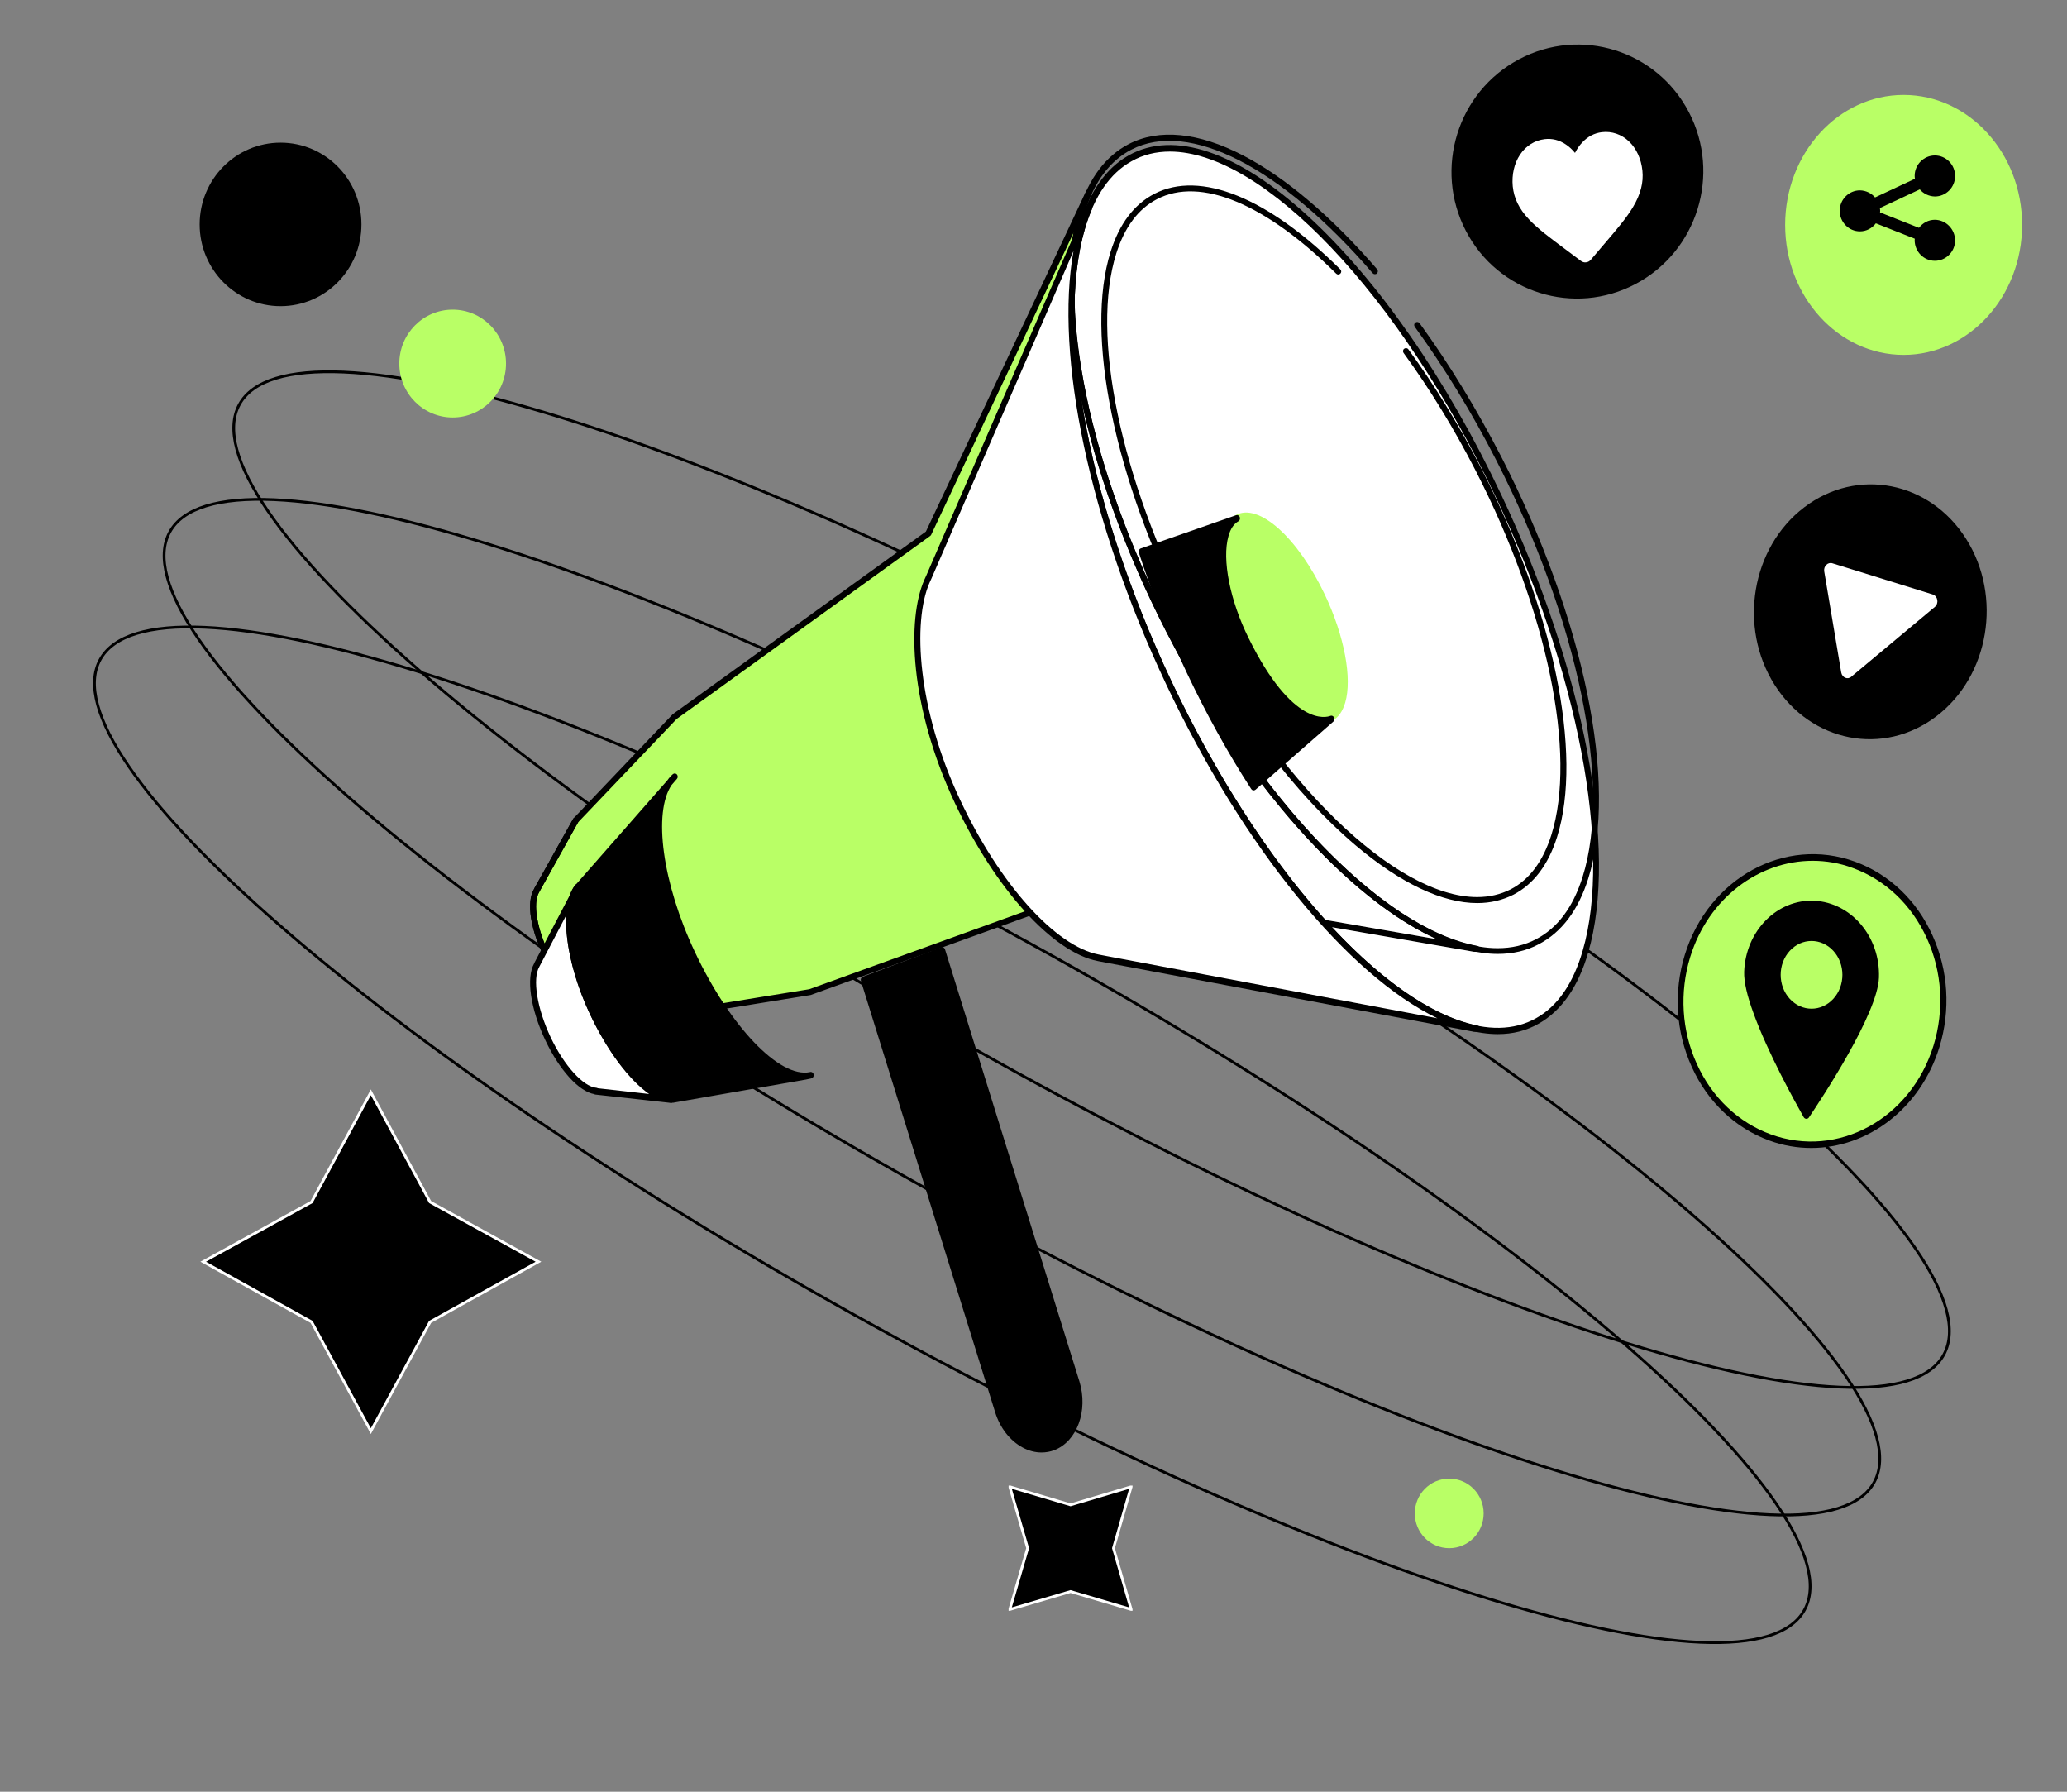 <svg width="750" height="650" viewBox="0 0 750 650" fill="none" xmlns="http://www.w3.org/2000/svg">
<rect x="0" y="0" width="750" height="650" fill="#808080" stroke="none"/>
<g clip-path="url(#clip0_922_307)">
<path d="M388.445 545.917L410.43 539.373L404.015 561.65L410.43 583.865L388.445 577.383L366.398 583.865L372.875 561.65L366.398 539.373L388.445 545.917Z" fill="black" stroke="white" stroke-miterlimit="10"/>
</g>
<g clip-path="url(#clip1_922_307)">
<path d="M156.062 436.079L195.377 457.724L156.062 479.544L134.555 519.184L113.048 479.544L73.733 457.724L113.048 436.079L134.555 396.265L156.062 436.079Z" fill="black" stroke="white" stroke-miterlimit="10"/>
</g>
<path d="M705.292 491.452C702.897 495.839 698.443 498.999 692.059 500.955C685.673 502.912 677.399 503.649 667.447 503.215C647.547 502.347 621.053 496.805 589.805 487.141C527.317 467.814 445.919 432.039 360.431 384.389C274.942 336.74 201.574 286.254 152.063 243.155C127.304 221.602 108.532 201.915 97.19 185.369C91.518 177.095 87.721 169.629 85.953 163.127C84.184 156.628 84.454 151.135 86.849 146.748C89.243 142.361 93.697 139.201 100.081 137.245C106.467 135.288 114.742 134.551 124.693 134.985C144.594 135.853 171.087 141.395 202.335 151.059C264.823 170.386 346.221 206.161 431.71 253.811C517.199 301.46 590.566 351.946 640.077 395.045C664.836 416.598 683.608 436.285 694.95 452.831C700.622 461.105 704.419 468.571 706.188 475.073C707.956 481.572 707.686 487.065 705.292 491.452Z" stroke="black"/>
<path d="M680.024 537.74C677.629 542.127 673.175 545.287 666.792 547.243C660.406 549.2 652.131 549.937 642.18 549.503C622.279 548.636 595.786 543.093 564.538 533.429C502.05 514.102 420.652 478.327 335.163 430.678C249.674 383.028 176.306 332.542 126.795 289.443C102.037 267.89 83.264 248.203 71.922 231.657C66.251 223.383 62.454 215.918 60.685 209.415C58.917 202.916 59.186 197.423 61.581 193.036C63.976 188.649 68.43 185.489 74.813 183.533C81.2 181.576 89.474 180.839 99.425 181.273C119.326 182.141 145.819 187.683 177.067 197.348C239.555 216.674 320.953 252.449 406.442 300.099C491.931 347.748 565.299 398.234 614.81 441.334C639.568 462.886 658.341 482.573 669.683 499.119C675.354 507.393 679.151 514.859 680.92 521.361C682.688 527.86 682.419 533.353 680.024 537.74Z" stroke="black"/>
<path d="M654.758 584.028C652.364 588.415 647.91 591.576 641.526 593.532C635.14 595.489 626.865 596.225 616.914 595.792C597.013 594.924 570.52 589.382 539.272 579.717C476.784 560.391 395.386 524.615 309.897 476.966C224.408 429.317 151.041 378.83 101.53 335.731C76.771 314.179 57.999 294.492 46.657 277.945C40.985 269.671 37.188 262.206 35.419 255.704C33.651 249.204 33.921 243.712 36.315 239.325C38.71 234.938 43.164 231.778 49.548 229.822C55.934 227.865 64.208 227.128 74.16 227.562C94.06 228.429 120.554 233.972 151.802 243.636C214.29 262.962 295.688 298.738 381.177 346.387C466.665 394.036 540.033 444.523 589.544 487.622C614.303 509.174 633.075 528.862 644.417 545.408C650.089 553.682 653.886 561.147 655.655 567.649C657.423 574.149 657.153 579.642 654.758 584.028Z" stroke="black"/>
<ellipse cx="164.247" cy="131.893" rx="19.36" ry="19.563" fill="#B9FF66"/>
<ellipse cx="525.844" cy="549.029" rx="12.49" ry="12.621" fill="#B9FF66"/>
<ellipse cx="101.796" cy="81.408" rx="29.352" ry="29.66" fill="black"/>
<path d="M382.165 524.992C374.291 527.943 365.292 522.095 362.162 511.956L313.451 355.464L341.915 344.788L390.675 501.494C393.805 511.527 389.99 522.042 382.165 524.992Z" fill="black"/>
<path d="M377.91 526.924C375.611 526.924 373.263 526.334 371.014 525.1C366.465 522.632 362.846 518.018 361.086 512.331L312.375 355.839C312.179 355.249 312.473 354.552 313.06 354.337L341.523 343.661C341.817 343.554 342.11 343.554 342.355 343.715C342.599 343.876 342.795 344.09 342.892 344.412L391.652 501.119C394.929 511.741 390.821 522.954 382.458 526.119C381.04 526.656 379.475 526.924 377.91 526.924ZM314.82 356.215L363.189 511.58C364.754 516.677 367.982 520.862 371.992 523.008C375.22 524.724 378.692 525.046 381.822 523.866C389.06 521.13 392.582 511.259 389.647 501.87L341.23 346.29L314.82 356.215Z" fill="black"/>
<path d="M336.875 193.589L244.784 259.986L208.935 297.609L194.85 322.773L194.801 322.971C192.014 327.322 193.628 337.358 198.861 347.592C203.996 357.677 211.234 364.698 216.32 365.093L216.173 365.192L243.219 368.158L293.837 360.001L401.285 321.142L534.849 344.279L535.778 344.329C502.228 338 456.94 292.665 424.026 228.542C391.161 164.469 380.695 101.138 395.123 69.893H395.074L337.608 192.007L336.875 193.589Z" fill="#B9FF66"/>
<path d="M557.976 370.247C590.985 351.443 584.602 266.194 543.719 179.838C502.836 93.483 442.935 38.721 409.926 57.526C376.917 76.33 383.3 161.579 424.183 247.935C465.066 334.291 524.967 389.052 557.976 370.247Z" fill="white"/>
<path d="M543.46 375.154C529.082 375.154 511.769 366.356 493.135 349.242C467.753 325.959 442.86 290.068 423.052 248.115C393.073 184.596 380.699 119.467 391.557 82.181C395.176 69.735 401.24 61.044 409.505 56.376C425.938 47.149 449.071 54.981 474.698 78.479C500.08 101.763 524.974 137.653 544.781 179.606C574.809 243.126 587.183 308.255 576.277 345.541C572.657 357.987 566.593 366.678 558.328 371.345C553.877 373.921 548.889 375.154 543.46 375.154ZM424.471 54.981C419.433 54.981 414.738 56.108 410.532 58.522C402.756 62.868 397.083 71.13 393.66 82.986C382.949 119.735 395.273 184.167 425.009 247.15C465.503 332.826 524.876 387.655 557.399 369.36C565.175 365.015 570.848 356.753 574.271 344.897C584.982 308.148 572.657 243.716 542.922 180.733C507.661 106.162 458.167 54.981 424.471 54.981Z" fill="black"/>
<path d="M543.458 346.06C529.08 346.06 511.767 337.952 493.133 322.181C467.751 300.724 442.858 267.65 423.05 228.988C393.071 170.452 380.697 110.433 391.555 76.073C395.174 64.603 401.238 56.594 409.503 52.293C420.507 46.558 434.886 47.992 451.074 56.397C466.577 64.455 483.352 78.743 499.687 97.678C500.078 98.123 500.029 98.815 499.589 99.211C499.149 99.606 498.464 99.557 498.073 99.112C464.914 60.648 431.365 43.444 410.53 54.271C402.754 58.275 397.081 65.889 393.658 76.815C382.947 110.681 395.271 170.057 425.007 228.098C460.219 296.769 509.762 343.983 543.409 343.983C548.447 343.983 553.142 342.945 557.348 340.72C565.124 336.716 570.797 329.102 574.221 318.176C584.931 284.311 572.607 224.934 542.871 166.893C534.019 149.589 524.042 133.324 513.332 118.541C512.99 118.047 513.087 117.355 513.576 117.009C514.065 116.663 514.75 116.762 515.093 117.256C525.901 132.137 535.878 148.501 544.828 165.904C574.807 224.39 587.181 284.409 576.275 318.769C572.656 330.239 566.591 338.248 558.326 342.55C553.875 344.923 548.887 346.06 543.458 346.06Z" fill="black"/>
<path d="M483.079 260.319C490.726 255.962 489.255 236.23 479.794 216.245C470.333 196.26 456.464 183.591 448.817 187.947C441.17 192.303 442.641 212.036 452.102 232.021C461.563 252.006 475.432 264.675 483.079 260.319Z" fill="#B9FF66"/>
<path d="M479.73 262.385C471.318 262.385 459.581 250.475 451.12 232.503C444.077 217.589 441.192 202.245 443.784 193.394C444.713 190.282 446.229 188.082 448.332 186.902C456.646 182.235 470.878 194.949 480.757 215.818C487.8 230.733 490.685 246.076 488.093 254.928C487.164 258.04 485.648 260.239 483.545 261.42C482.371 262.063 481.1 262.385 479.73 262.385ZM452.147 188.243C451.12 188.243 450.142 188.458 449.31 188.941C447.696 189.853 446.523 191.569 445.789 194.091C443.393 202.353 446.18 217.052 452.978 231.43C461.977 250.475 475.524 263.297 482.518 259.327C484.132 258.415 485.306 256.699 486.039 254.177C488.436 245.862 485.599 231.216 478.85 216.838C470.927 200.153 459.581 188.243 452.147 188.243Z" fill="#B9FF66"/>
<path d="M536.024 327.618C523.406 327.618 508.245 320.499 491.911 306.706C469.707 287.919 447.895 258.947 430.582 225.131C404.319 173.912 393.511 121.359 402.998 91.25C406.177 81.165 411.508 74.144 418.795 70.338C435.521 61.686 460.121 71.672 486.335 97.727C486.775 98.172 486.775 98.814 486.335 99.259C485.895 99.704 485.259 99.704 484.819 99.259C459.29 73.897 435.57 64.009 419.773 72.266C413.024 75.776 408.085 82.351 405.053 91.893C395.711 121.457 406.471 173.368 432.489 224.142C463.251 284.211 506.534 325.443 535.975 325.443C540.377 325.443 544.436 324.504 548.153 322.625C554.902 319.115 559.842 312.539 562.874 302.998C572.215 273.433 561.456 221.522 535.437 170.748C527.563 155.422 518.76 141.035 509.272 128.033C508.93 127.538 509.028 126.846 509.517 126.5C510.006 126.154 510.691 126.253 511.033 126.747C520.619 139.898 529.471 154.334 537.394 169.759C563.656 220.978 574.465 273.532 564.977 303.64C561.798 313.726 556.467 320.746 549.18 324.553C545.17 326.58 540.768 327.618 536.024 327.618Z" fill="black"/>
<path d="M243.27 369.197C243.221 369.197 243.172 369.197 243.172 369.197L216.127 366.231C215.98 366.231 215.834 366.181 215.687 366.082C210.112 365.193 203.069 358.073 197.934 348.087C192.456 337.556 190.842 327.273 193.826 322.428L193.875 322.28L207.96 297.066C208.009 296.967 208.058 296.917 208.106 296.868L243.955 259.245C244.004 259.195 244.053 259.146 244.102 259.096L335.948 192.848L394.049 69.399C394.196 69.152 394.391 68.954 394.685 68.855C394.978 68.756 395.272 68.756 395.516 68.904C396.054 69.152 396.299 69.794 396.054 70.338C381.333 102.226 392.973 165.607 424.958 227.999C456.992 290.49 501.644 336.765 536.025 343.143C536.563 343.242 536.954 343.736 536.905 344.329C536.856 344.873 536.367 345.269 535.829 345.318L534.9 345.269C534.851 345.269 534.802 345.269 534.753 345.269L401.434 322.181L294.231 360.941C294.182 360.941 294.084 360.99 294.035 360.99L243.417 369.148C243.368 369.197 243.319 369.197 243.27 369.197ZM216.91 364.154L243.27 367.022L293.644 358.864L401.043 320.055C401.238 320.005 401.385 319.956 401.581 320.005L521.597 340.77C489.172 326.383 451.27 283.915 423.149 229.038C395.223 174.556 382.752 119.233 389.599 84.28L337.856 194.035C337.758 194.183 337.66 194.331 337.513 194.43L245.52 260.827L209.818 298.252L195.733 323.466C195.733 323.515 195.684 323.565 195.684 323.565C193.141 327.569 194.853 337.457 199.792 347.098C204.634 356.541 211.628 363.66 216.421 364.006C216.616 364.006 216.763 364.056 216.91 364.154Z" fill="black"/>
<path d="M337.026 209.274L395.078 75.421H395.127C380.699 109.327 391.214 178.051 424.031 247.579C456.945 317.214 502.232 366.41 535.88 373.169L534.951 373.116L401.582 348.062L398.501 347.472C382.998 344.468 362.311 322.365 347.492 290.819C332.282 258.469 329.592 226.227 336.341 210.883L337.026 209.274Z" fill="white"/>
<path d="M535.878 374.35C535.83 374.35 535.878 374.35 535.878 374.35L534.9 374.296C534.851 374.296 534.802 374.296 534.754 374.296L401.385 349.242L398.304 348.652C381.921 345.487 361.135 322.472 346.512 291.409C329.933 256.109 329.102 224.671 335.362 210.4L336.095 208.791L394.147 74.992C394.294 74.724 394.49 74.509 394.783 74.402C395.076 74.295 395.37 74.295 395.614 74.456C396.152 74.724 396.397 75.421 396.152 76.011C381.432 110.615 393.071 179.392 425.056 247.096C457.09 314.907 501.742 365.122 536.123 372.043C536.661 372.15 537.052 372.686 537.003 373.33C536.857 373.867 536.416 374.35 535.878 374.35ZM389.501 91.087L338.003 209.81L337.269 211.42C331.058 225.583 332.867 257.235 348.42 290.283C362.749 320.755 382.948 343.287 398.696 346.292L401.777 346.882L521.549 369.414C489.124 353.802 451.221 307.718 423.1 248.169C395.174 189.048 382.703 129.016 389.501 91.087Z" fill="black"/>
<path d="M241.801 369.049C241.752 369.049 241.703 369.049 241.703 369.049L216.076 366.28C215.929 366.28 215.783 366.231 215.636 366.132C210.061 365.242 203.018 358.123 197.883 348.136C192.454 337.556 190.84 327.273 193.824 322.428L193.873 322.28L207.958 297.066C208.251 296.522 208.887 296.374 209.425 296.67C209.963 296.967 210.11 297.61 209.816 298.153L195.731 323.466C195.731 323.516 195.682 323.565 195.682 323.565C193.139 327.57 194.851 337.457 199.79 347.098C204.632 356.541 211.626 363.66 216.418 364.006C216.565 364.006 216.761 364.056 216.859 364.155L241.899 366.874C242.486 366.923 242.926 367.467 242.828 368.06C242.779 368.604 242.339 369.049 241.801 369.049Z" fill="black"/>
<path d="M243.51 398.919C235.196 398.276 223.556 385.346 215.096 367.482C206.146 348.544 204.043 328.962 209.52 321.988L194.897 349.885L194.799 350.099C192.012 354.821 193.626 365.711 198.859 376.816C203.994 387.761 211.232 395.379 216.318 395.808L216.171 395.915L243.51 398.919Z" fill="white"/>
<path d="M243.513 400.1C243.464 400.1 243.464 400.1 243.415 400.1C243.219 400.1 242.975 400.046 242.779 400.046L216.076 397.095C215.929 397.095 215.783 397.042 215.636 396.934C210.061 395.969 203.018 388.243 197.883 377.406C192.454 365.926 190.84 354.767 193.824 349.509L193.873 349.348L206.735 324.777C207.224 323.383 207.86 322.149 208.642 321.129C208.985 320.647 209.62 320.593 210.061 320.915C210.501 321.29 210.647 321.934 210.354 322.471L208.545 325.85C205.659 334.381 208.496 351.119 215.929 366.784C223.999 383.898 235.003 396.398 242.877 397.525L243.464 397.578C244.051 397.632 244.491 398.222 244.442 398.866C244.491 399.617 244.051 400.1 243.513 400.1ZM216.859 394.789L235.541 396.881C228.352 391.838 220.429 381.43 214.12 368.018C208.007 355.089 204.974 341.677 205.463 332.02L195.731 350.636C195.731 350.69 195.682 350.743 195.682 350.743C193.139 355.089 194.851 365.818 199.79 376.28C204.632 386.527 211.626 394.252 216.418 394.628C216.565 394.628 216.761 394.681 216.859 394.789Z" fill="black"/>
<path d="M292.029 390.496L294.181 390.013C282.541 392.696 264.152 373.382 251.192 345.968C237.938 317.964 235.444 290.013 244.834 281.751L243.611 283.092L209.621 321.826C204.046 328.693 206.1 348.382 215.099 367.427C223.755 385.775 236.031 398.865 244.394 398.812L292.029 390.496Z" fill="black"/>
<path d="M244.344 400.046C235.443 400.046 223.07 386.902 214.12 368.018C205.023 348.705 202.725 328.533 208.789 321.076L242.143 283.093C242.73 282.234 243.415 281.483 244.148 280.84C244.589 280.464 245.224 280.518 245.616 280.947C246.007 281.43 246.007 282.127 245.616 282.556L243.708 284.756C236.91 294.734 240.285 320.271 252.169 345.432C264.983 372.578 282.882 391.194 293.837 388.941L293.984 388.887C294.571 388.78 295.109 389.155 295.256 389.799C295.354 390.443 295.011 391.033 294.424 391.194C294.375 391.194 294.327 391.194 294.278 391.248L292.272 391.677H292.224L244.589 399.992C244.491 399.992 244.393 400.046 244.344 400.046ZM239.307 289.745L210.403 322.685C205.023 329.338 207.468 348.758 216.076 366.945C224.488 384.756 236.372 397.632 244.344 397.686L286.404 390.336C275.057 385.937 261.07 369.359 250.262 346.559C239.991 324.831 236.03 302.728 239.307 289.745Z" fill="black"/>
<path d="M448.819 187.92C441.141 192.212 442.266 212.116 452.047 231.966C468.431 265.174 481.489 261.258 483.005 260.668C483.054 260.668 483.054 260.721 483.005 260.721L454.884 285.56C446.618 272.846 438.744 258.683 431.506 243.393C424.61 228.747 418.791 214.154 414.193 199.991L448.819 187.92Z" fill="black"/>
<path d="M454.885 286.74C454.836 286.74 454.787 286.74 454.738 286.74C454.445 286.687 454.2 286.526 454.005 286.258C445.544 273.221 437.67 258.951 430.578 243.983C423.78 229.605 417.912 214.959 413.217 200.474C413.119 200.152 413.119 199.83 413.266 199.562C413.412 199.294 413.608 199.079 413.901 198.972L448.527 186.901C449.065 186.74 449.652 187.008 449.848 187.598C450.043 188.189 449.848 188.832 449.359 189.101C447.696 190.013 446.473 191.837 445.739 194.519C443.343 202.942 446.277 217.856 453.075 231.536C469.068 263.94 481.392 260.238 482.713 259.702C483.202 259.487 483.789 259.755 484.033 260.238C484.278 260.721 484.18 261.418 483.789 261.794L455.57 286.472C455.374 286.633 455.13 286.74 454.885 286.74ZM415.613 200.742C420.259 214.744 425.932 228.908 432.486 242.856C439.333 257.341 446.962 271.129 455.13 283.843L479.534 262.277C473.959 262.009 463.444 257.448 451.119 232.502C443.979 218.071 441.044 202.835 443.636 193.661C443.979 192.48 444.37 191.461 444.859 190.495L415.613 200.742Z" fill="black"/>
<path d="M593.521 102.987C615.879 91.118 624.527 63.253 612.836 40.748C601.146 18.244 573.544 9.622 551.186 21.49C528.828 33.359 520.18 61.224 531.871 83.729C543.562 106.234 571.163 114.856 593.521 102.987Z" fill="black"/>
<path d="M551.531 56.107C553.683 52.888 556.862 50.903 560.481 50.474C563.22 50.152 565.763 50.796 568.159 52.405C569.382 53.21 570.458 54.229 571.485 55.463C572.219 54.015 573.099 52.727 574.126 51.654C576.131 49.508 578.528 48.274 581.217 47.952C584.836 47.523 588.358 48.703 591.097 51.332C593.786 53.907 595.498 57.663 595.938 61.901C596.378 66.246 595.302 70.431 592.564 75.045C590.118 79.176 586.401 83.468 582.098 88.51C580.631 90.227 578.968 92.159 577.256 94.197C576.816 94.734 576.18 95.109 575.495 95.163C574.811 95.27 574.175 95.056 573.588 94.626C571.485 93.017 569.48 91.515 567.719 90.227C562.535 86.365 558.036 83.038 554.808 79.605C551.189 75.796 549.33 71.933 548.89 67.588C548.499 63.349 549.428 59.272 551.531 56.107Z" fill="white"/>
<path d="M720.363 114.118C736.731 96.164 736.731 67.053 720.363 49.098C703.995 31.144 677.458 31.144 661.09 49.098C644.722 67.053 644.722 96.164 661.09 114.118C677.458 132.073 703.995 132.073 720.363 114.118Z" fill="#B9FF66"/>
<path d="M690.719 128.747C667.049 128.747 647.73 107.61 647.73 81.59C647.73 55.625 667 34.434 690.719 34.434C714.439 34.434 733.708 55.571 733.708 81.59C733.708 107.556 714.439 128.747 690.719 128.747ZM690.719 36.794C668.222 36.794 649.882 56.859 649.882 81.59C649.882 106.269 668.173 126.387 690.719 126.387C713.216 126.387 731.556 106.322 731.556 81.59C731.556 56.912 713.265 36.794 690.719 36.794Z" fill="#B9FF66"/>
<path d="M702.063 79.73C699.716 79.73 697.662 80.867 696.292 82.647L682.158 77.061C682.158 76.863 682.207 76.715 682.207 76.517C682.207 76.171 682.158 75.825 682.109 75.478L696.586 68.705C697.906 70.238 699.862 71.227 702.063 71.276C706.074 71.276 709.399 67.964 709.399 63.86C709.399 59.757 706.122 56.395 702.063 56.395C698.053 56.395 694.727 59.707 694.727 63.811C694.727 64.157 694.776 64.503 694.825 64.849L680.349 71.622C679.028 70.09 677.072 69.101 674.871 69.051C670.861 69.051 667.535 72.364 667.535 76.467C667.535 80.571 670.812 83.933 674.871 83.933C677.219 83.933 679.273 82.796 680.642 81.016L694.776 86.602C694.776 86.8 694.727 86.948 694.727 87.146C694.727 91.249 698.004 94.611 702.063 94.611C706.074 94.611 709.399 91.299 709.399 87.195C709.35 83.092 706.074 79.78 702.063 79.73Z" fill="black"/>
<path d="M702.618 259.844C721.812 245.231 726.634 216.414 713.389 195.482C700.143 174.549 673.847 169.427 654.653 184.04C635.46 198.654 630.638 227.47 643.883 248.403C657.128 269.336 683.425 274.458 702.618 259.844Z" fill="black"/>
<path d="M668.073 243.93L661.911 207.288C661.617 205.41 663.182 203.855 664.845 204.337L701.28 215.657C703.139 216.247 703.579 218.876 702.063 220.164L671.741 245.486C670.42 246.666 668.415 245.861 668.073 243.93Z" fill="white"/>
<path d="M678.218 409.937C701.921 397.279 711.838 366.071 700.371 340.23C688.903 314.39 660.392 303.703 636.69 316.361C612.988 329.018 603.07 360.227 614.538 386.067C626.005 411.907 654.516 422.594 678.218 409.937Z" fill="#B9FF66"/>
<path d="M657.214 416.463C652.127 416.463 646.943 415.604 641.906 413.727C629.581 409.22 619.604 399.778 613.833 387.01C608.062 374.295 607.182 359.864 611.339 346.344C619.947 318.501 647.628 303.318 673.108 312.6C685.433 317.106 695.41 326.548 701.181 339.316C706.952 352.031 707.832 366.462 703.675 379.982C696.73 402.3 677.608 416.463 657.214 416.463ZM657.703 312.278C638.189 312.278 619.898 325.797 613.295 347.149C609.334 360.078 610.165 373.866 615.692 385.99C621.218 398.169 630.755 407.235 642.542 411.527C666.897 420.379 693.355 405.894 701.572 379.284C705.533 366.355 704.702 352.568 699.175 340.443C693.649 328.265 684.112 319.198 672.326 314.906C667.484 313.082 662.544 312.278 657.703 312.278Z" fill="black"/>
<path d="M681.769 354.714C681.28 367.751 661.18 398.223 656.387 405.358C655.898 406.109 654.871 406.056 654.43 405.251C651.398 399.886 641.372 381.86 636.139 367.268C634.036 361.474 632.716 356.216 632.863 352.515C633.401 337.708 644.796 326.173 658.294 326.763C671.792 327.461 682.307 339.907 681.769 354.714Z" fill="black"/>
<path d="M665.226 362.336C669.6 357.538 669.6 349.76 665.226 344.962C660.853 340.164 653.762 340.164 649.388 344.962C645.014 349.76 645.014 357.538 649.388 362.336C653.762 367.134 660.853 367.134 665.226 362.336Z" fill="#B9FF66"/>
<defs>
<clipPath id="clip0_922_307">
<rect width="44.965" height="45.437" fill="white" transform="translate(365.965 538.932)"/>
</clipPath>
<clipPath id="clip1_922_307">
<rect width="88.302" height="88.302" fill="white" transform="matrix(0.703 0.711 -0.703 0.711 134.555 395.048)"/>
</clipPath>
</defs>
</svg>
